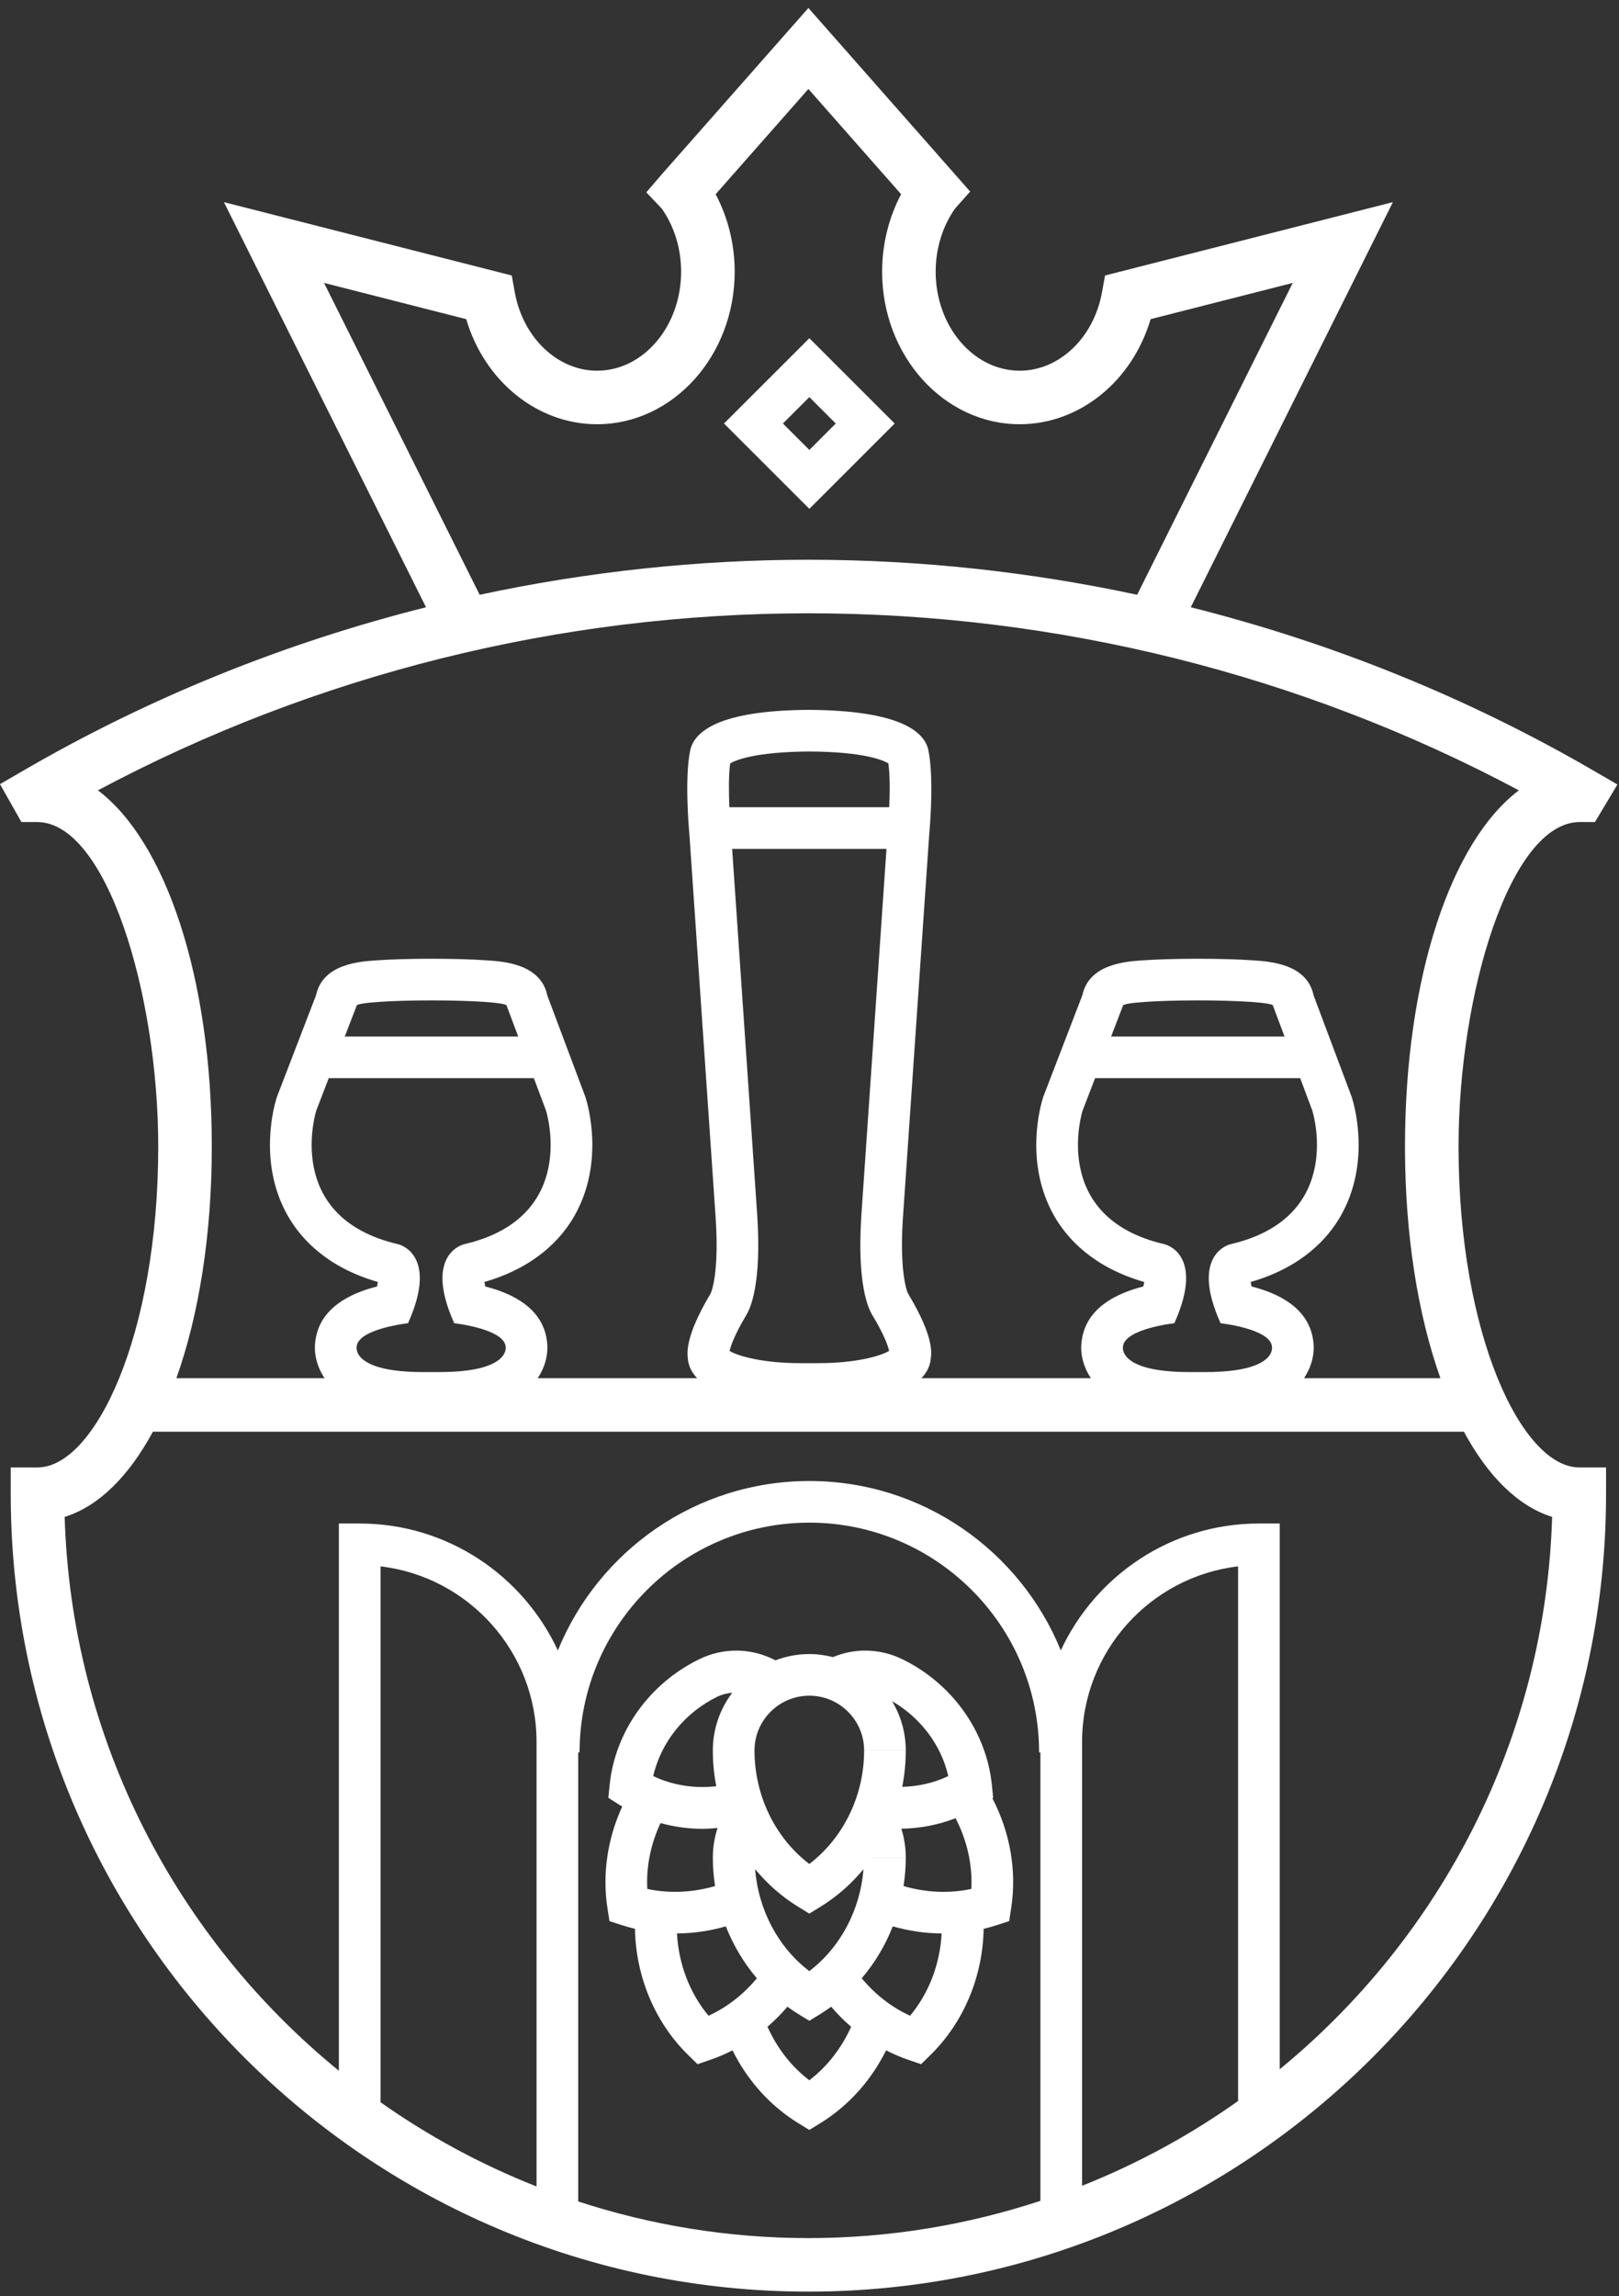<?xml version="1.0" encoding="UTF-8" standalone="no"?>
<svg width="110px" height="156px" viewBox="0 0 110 156" version="1.1" xmlns="http://www.w3.org/2000/svg" xmlns:xlink="http://www.w3.org/1999/xlink">
    <rect x="0" y="0" width="110" height="156" fill="#333333" stroke="none"/>
    <!-- Generator: Sketch 50.2 (55047) - http://www.bohemiancoding.com/sketch -->
    <title>logo-duze</title>
    <desc>Created with Sketch.</desc>
    <defs></defs>
    <g id="Page-1" stroke="none" stroke-width="1" fill="none" fill-rule="evenodd">
        <g id="Krakowski-Kraft-Mockup" transform="translate(-665, -249)" fill="#FFFFFF">
            <g id="Parallax">
                <g id="Group-2" transform="translate(148, 249)">
                    <g id="Group-4">
                        <g id="logo-duze" transform="translate(517, 0)">
                            <g id="Group-6">
                                <g id="Logo">
                                    <g id="Group">
                                        <path d="M61.39,128.132 C61.486,127.497 61.541,126.854 61.541,126.203 L59.254,126.203 L59.256,126.202 L61.541,126.202 C61.541,125.516 61.435,124.856 61.24,124.236 C62.519,124.215 63.764,123.972 64.926,123.52 C65.695,125.012 66.083,126.67 65.995,128.324 C64.477,128.652 62.893,128.569 61.39,128.132 Z M61.833,136.941 C60.564,136.36 59.448,135.478 58.548,134.398 C59.437,133.354 60.152,132.16 60.658,130.869 C61.743,131.178 62.86,131.342 63.978,131.351 C63.866,133.41 63.129,135.387 61.833,136.941 Z M54.987,141.324 C53.753,140.383 52.788,139.121 52.145,137.69 C52.63,137.273 53.083,136.816 53.5,136.327 C53.742,136.503 53.99,136.672 54.246,136.829 L54.987,137.284 L55.727,136.83 C55.983,136.672 56.23,136.503 56.473,136.327 C56.89,136.817 57.343,137.274 57.828,137.691 C57.185,139.121 56.22,140.383 54.987,141.324 Z M48.14,136.941 C46.844,135.387 46.109,133.412 45.995,131.351 C47.113,131.342 48.231,131.178 49.315,130.869 C49.822,132.158 50.538,133.352 51.423,134.397 C50.525,135.478 49.41,136.36 48.14,136.941 Z M44.878,123.852 C45.801,124.108 46.764,124.242 47.745,124.242 C48.082,124.242 48.419,124.215 48.753,124.185 C48.547,124.822 48.432,125.499 48.432,126.203 C48.432,126.853 48.487,127.497 48.583,128.131 C47.08,128.568 45.494,128.652 43.979,128.324 C43.898,126.792 44.221,125.255 44.878,123.852 Z M48.756,115.258 C49.074,115.105 49.41,115.03 49.752,114.995 C48.926,116.091 48.432,117.448 48.432,118.923 C48.432,119.746 48.512,120.559 48.666,121.349 C47.186,121.518 45.688,121.286 44.382,120.659 C44.907,118.361 46.522,116.341 48.756,115.258 Z M58.667,126.984 C58.448,129.749 57.105,132.293 54.987,133.909 C52.868,132.293 51.524,129.749 51.307,126.984 C52.136,127.989 53.125,128.86 54.246,129.548 L54.987,130.003 L55.726,129.548 C56.849,128.86 57.837,127.989 58.667,126.984 Z M54.989,115.198 C57.042,115.198 58.711,116.868 58.711,118.92 L61.541,118.92 C61.541,117.694 61.197,116.55 60.608,115.567 C62.553,116.699 63.95,118.557 64.428,120.659 C63.462,121.124 62.39,121.361 61.3,121.391 C61.457,120.585 61.541,119.76 61.541,118.923 L58.711,118.923 C58.711,121.988 57.303,124.862 54.987,126.63 C52.669,124.861 51.263,121.986 51.263,118.92 C51.263,116.868 52.933,115.198 54.989,115.198 Z M67.478,122.134 L67.392,121.269 C67.025,117.638 64.688,114.358 61.288,112.711 C60.494,112.328 59.648,112.134 58.771,112.134 C58.011,112.134 57.273,112.295 56.59,112.576 C56.076,112.447 55.542,112.369 54.989,112.369 C54.177,112.369 53.404,112.524 52.687,112.794 C51.878,112.376 50.976,112.134 50.04,112.134 C49.162,112.134 48.313,112.33 47.522,112.714 C44.125,114.36 41.785,117.638 41.42,121.269 L41.332,122.134 L42.065,122.602 L42.277,122.727 C41.284,124.889 40.908,127.3 41.275,129.654 L41.41,130.513 L42.236,130.781 C42.536,130.878 42.838,130.963 43.141,131.035 C43.201,134.268 44.482,137.386 46.772,139.624 L47.393,140.231 L48.216,139.951 C48.751,139.77 49.269,139.546 49.768,139.292 C50.776,141.319 52.31,143.056 54.246,144.244 L54.987,144.699 L55.727,144.244 C57.662,143.056 59.197,141.32 60.205,139.292 C60.704,139.546 61.222,139.77 61.756,139.951 L62.58,140.231 L63.201,139.624 C65.491,137.386 66.773,134.267 66.832,131.036 C67.137,130.963 67.439,130.878 67.737,130.781 L68.565,130.513 L68.699,129.654 C69.099,127.095 68.622,124.468 67.426,122.167 L67.478,122.134 Z" id="Fill-1"></path>
                                        <path d="M86.95,140.574 L86.95,103.501 L85.534,103.501 C79.572,103.501 74.433,107.041 72.074,112.121 C69.329,105.379 62.707,100.613 54.989,100.613 C47.269,100.613 40.647,105.381 37.902,112.125 C35.544,107.042 30.404,103.501 24.441,103.501 L23.025,103.501 L23.025,140.679 C12.021,131.707 4.849,118.209 4.393,103.05 C6.701,102.337 8.753,100.292 10.388,97.265 L99.462,97.265 C101.098,100.292 103.149,102.337 105.457,103.05 C105.002,118.151 97.883,131.603 86.95,140.574 Z M84.119,142.733 C80.852,145.053 77.298,146.992 73.52,148.491 L73.52,118.339 C73.52,112.195 78.158,107.115 84.119,106.412 L84.119,142.733 Z M70.689,149.515 C65.725,151.149 60.43,152.046 54.925,152.046 C49.466,152.046 44.213,151.164 39.285,149.557 L39.285,119.046 L39.379,119.046 C39.379,110.442 46.382,103.442 54.989,103.442 C63.596,103.442 70.599,110.442 70.599,119.046 L70.689,119.046 L70.689,149.515 Z M36.455,148.539 C32.68,147.051 29.127,145.125 25.855,142.819 L25.855,106.412 C31.816,107.115 36.455,112.195 36.455,118.339 L36.455,148.539 Z M23.427,70.417 L24.234,68.318 C24.234,68.121 26.514,67.962 29.327,67.962 C32.142,67.962 34.422,68.121 34.422,68.318 L35.209,70.417 L23.427,70.417 Z M27.061,84.529 C19.173,82.703 21.492,75.441 21.492,75.441 L22.336,73.246 L36.272,73.246 L37.095,75.441 C37.095,75.441 39.412,82.703 31.526,84.529 C31.526,84.529 28.733,85.159 30.862,89.894 C30.862,89.894 34.228,90.265 34.353,91.471 C34.353,91.471 34.766,93.213 29.823,93.213 L28.761,93.213 C23.816,93.213 24.234,91.471 24.234,91.471 C24.358,90.265 27.722,89.894 27.722,89.894 C29.853,85.159 27.061,84.529 27.061,84.529 Z M49.556,54.84 C49.512,53.836 49.502,52.653 49.61,51.863 C49.98,51.642 51.29,51.076 55.01,51.054 C58.686,51.076 59.99,51.639 60.36,51.86 C60.471,52.663 60.461,53.835 60.416,54.84 L49.556,54.84 Z M51.455,82.654 L49.744,57.669 L60.23,57.669 L58.517,82.662 C58.232,87.212 58.979,88.886 59.281,89.362 C60.109,90.735 60.344,91.477 60.41,91.772 C59.861,92.113 58.173,92.607 55.623,92.607 L54.35,92.607 C51.815,92.607 50.13,92.118 49.571,91.779 C49.643,91.466 49.885,90.715 50.695,89.357 C50.997,88.876 51.741,87.2 51.455,82.654 Z M75.492,70.417 L76.3,68.318 C76.3,68.121 78.58,67.962 81.393,67.962 C84.207,67.962 86.488,68.121 86.488,68.318 L87.275,70.417 L75.492,70.417 Z M79.126,84.529 C71.239,82.703 73.557,75.441 73.557,75.441 L74.403,73.246 L88.338,73.246 L89.161,75.441 C89.161,75.441 91.478,82.703 83.592,84.529 C83.592,84.529 80.799,85.159 82.929,89.894 C82.929,89.894 86.294,90.265 86.419,91.471 C86.419,91.471 86.833,93.213 81.889,93.213 L80.828,93.213 C75.883,93.213 76.3,91.471 76.3,91.471 C76.424,90.265 79.788,89.894 79.788,89.894 C81.919,85.159 79.126,84.529 79.126,84.529 Z M6.653,53.692 C21.438,45.814 38.045,41.665 54.925,41.665 C71.803,41.665 88.412,45.814 103.197,53.692 C98.59,57.17 95.459,66.427 95.459,77.892 C95.459,83.936 96.346,89.355 97.866,93.627 L88.599,93.627 C89.123,92.843 89.358,91.913 89.218,91.043 C88.916,88.876 86.9,87.867 85.035,87.398 C85.008,87.279 84.989,87.177 84.978,87.092 C88.477,86.081 90.232,84.119 91.097,82.597 C93.163,78.966 91.997,75.019 91.857,74.581 L91.836,74.514 L91.811,74.447 L89.251,67.626 C88.812,65.497 86.316,65.322 85.194,65.245 C84.168,65.172 82.817,65.133 81.393,65.133 C79.97,65.133 78.62,65.172 77.594,65.245 C76.475,65.322 73.99,65.496 73.54,67.608 L70.917,74.424 L70.887,74.502 L70.862,74.581 C70.721,75.019 69.555,78.966 71.621,82.597 C72.488,84.121 74.245,86.087 77.74,87.092 C77.729,87.177 77.71,87.28 77.683,87.398 C75.818,87.867 73.804,88.875 73.501,91.04 C73.359,91.911 73.594,92.841 74.118,93.627 L62.604,93.627 C62.967,93.252 63.204,92.8 63.244,92.254 C63.389,91.297 62.87,89.829 61.695,87.883 L61.739,87.908 L61.673,87.837 C61.568,87.576 61.127,86.261 61.34,82.848 L63.135,56.683 C63.171,56.292 63.475,52.824 63.067,50.921 C62.784,49.711 61.16,48.261 54.947,48.225 C48.819,48.261 47.192,49.709 46.9,50.947 C46.501,52.824 46.804,56.292 46.837,56.649 L48.631,82.838 C48.862,86.505 48.339,87.755 48.283,87.876 L48.277,87.887 C46.889,90.206 46.64,91.504 46.726,92.218 C46.758,92.781 46.996,93.244 47.366,93.627 L36.532,93.627 C37.057,92.843 37.292,91.913 37.152,91.043 C36.85,88.876 34.834,87.867 32.97,87.398 C32.943,87.279 32.924,87.177 32.912,87.092 C36.41,86.081 38.166,84.119 39.031,82.597 C41.097,78.966 39.931,75.019 39.791,74.581 L39.771,74.514 L39.745,74.447 L37.185,67.626 C36.746,65.497 34.25,65.322 33.127,65.245 C32.102,65.172 30.752,65.133 29.327,65.133 C27.904,65.133 26.554,65.172 25.528,65.245 C24.409,65.322 21.924,65.496 21.474,67.608 L18.851,74.424 L18.821,74.502 L18.795,74.581 C18.655,75.019 17.488,78.966 19.555,82.597 C20.423,84.121 22.179,86.087 25.674,87.092 C25.662,87.177 25.643,87.28 25.617,87.398 C23.752,87.867 21.738,88.875 21.435,91.04 C21.292,91.911 21.528,92.841 22.052,93.627 L11.985,93.627 C13.504,89.355 14.39,83.936 14.39,77.892 C14.39,66.427 11.261,57.17 6.653,53.692 Z M22.017,19.22 L31.676,21.682 C32.914,25.883 36.493,28.821 40.563,28.821 C45.72,28.821 49.917,24.172 49.917,18.456 C49.917,16.6 49.463,14.777 48.623,13.195 L54.925,6.045 L61.225,13.195 C60.385,14.777 59.934,16.599 59.934,18.456 C59.934,24.172 64.128,28.821 69.285,28.821 C73.357,28.821 76.937,25.883 78.176,21.682 L87.833,19.22 L77.261,40.406 C69.952,38.841 62.466,38.027 54.925,38.027 C47.384,38.027 39.896,38.842 32.589,40.406 L22.017,19.22 Z M99.099,77.892 C99.099,67.485 102.621,55.846 107.334,55.846 L108.367,55.846 L109.893,53.296 L108.3,52.371 C99.724,47.385 90.489,43.662 80.905,41.255 L94.638,13.732 L75.08,18.716 L74.871,19.865 C74.313,22.947 71.964,25.184 69.285,25.184 C66.136,25.184 63.572,22.166 63.572,18.456 C63.572,16.882 64.042,15.362 64.895,14.162 L65.916,13.014 L54.925,0.542 L44.996,11.806 L43.913,13.066 L44.97,14.183 C45.813,15.38 46.277,16.893 46.277,18.456 C46.277,22.166 43.714,25.184 40.563,25.184 C37.886,25.184 35.538,22.947 34.978,19.865 L34.77,18.716 L15.213,13.732 L28.945,41.255 C19.361,43.662 10.128,47.385 1.552,52.37 L-5.41871921e-05,53.272 L1.455,55.846 L2.516,55.846 C7.229,55.846 10.751,67.485 10.751,77.892 C10.751,90.738 6.43,99.691 2.549,99.691 L0.73,99.691 L0.73,101.51 C0.73,131.381 25.042,155.683 54.925,155.683 C84.808,155.683 109.12,131.381 109.12,101.51 L109.12,99.691 L107.301,99.691 C103.421,99.691 99.099,90.738 99.099,77.892 Z" id="Fill-3"></path>
                                        <path d="M54.99,26.977 L56.784,28.772 L54.99,30.567 L53.194,28.772 L54.99,26.977 Z M52.987,32.568 L54.99,34.568 L56.991,32.568 L58.787,30.772 L60.788,28.772 L58.787,26.772 L56.991,24.977 L54.99,22.976 L52.989,24.977 L51.192,26.772 L49.19,28.772 L51.191,30.772 L52.987,32.568 Z" id="Fill-6"></path>
                                    </g>
                                </g>
                            </g>
                        </g>
                    </g>
                </g>
            </g>
        </g>
    </g>
</svg>